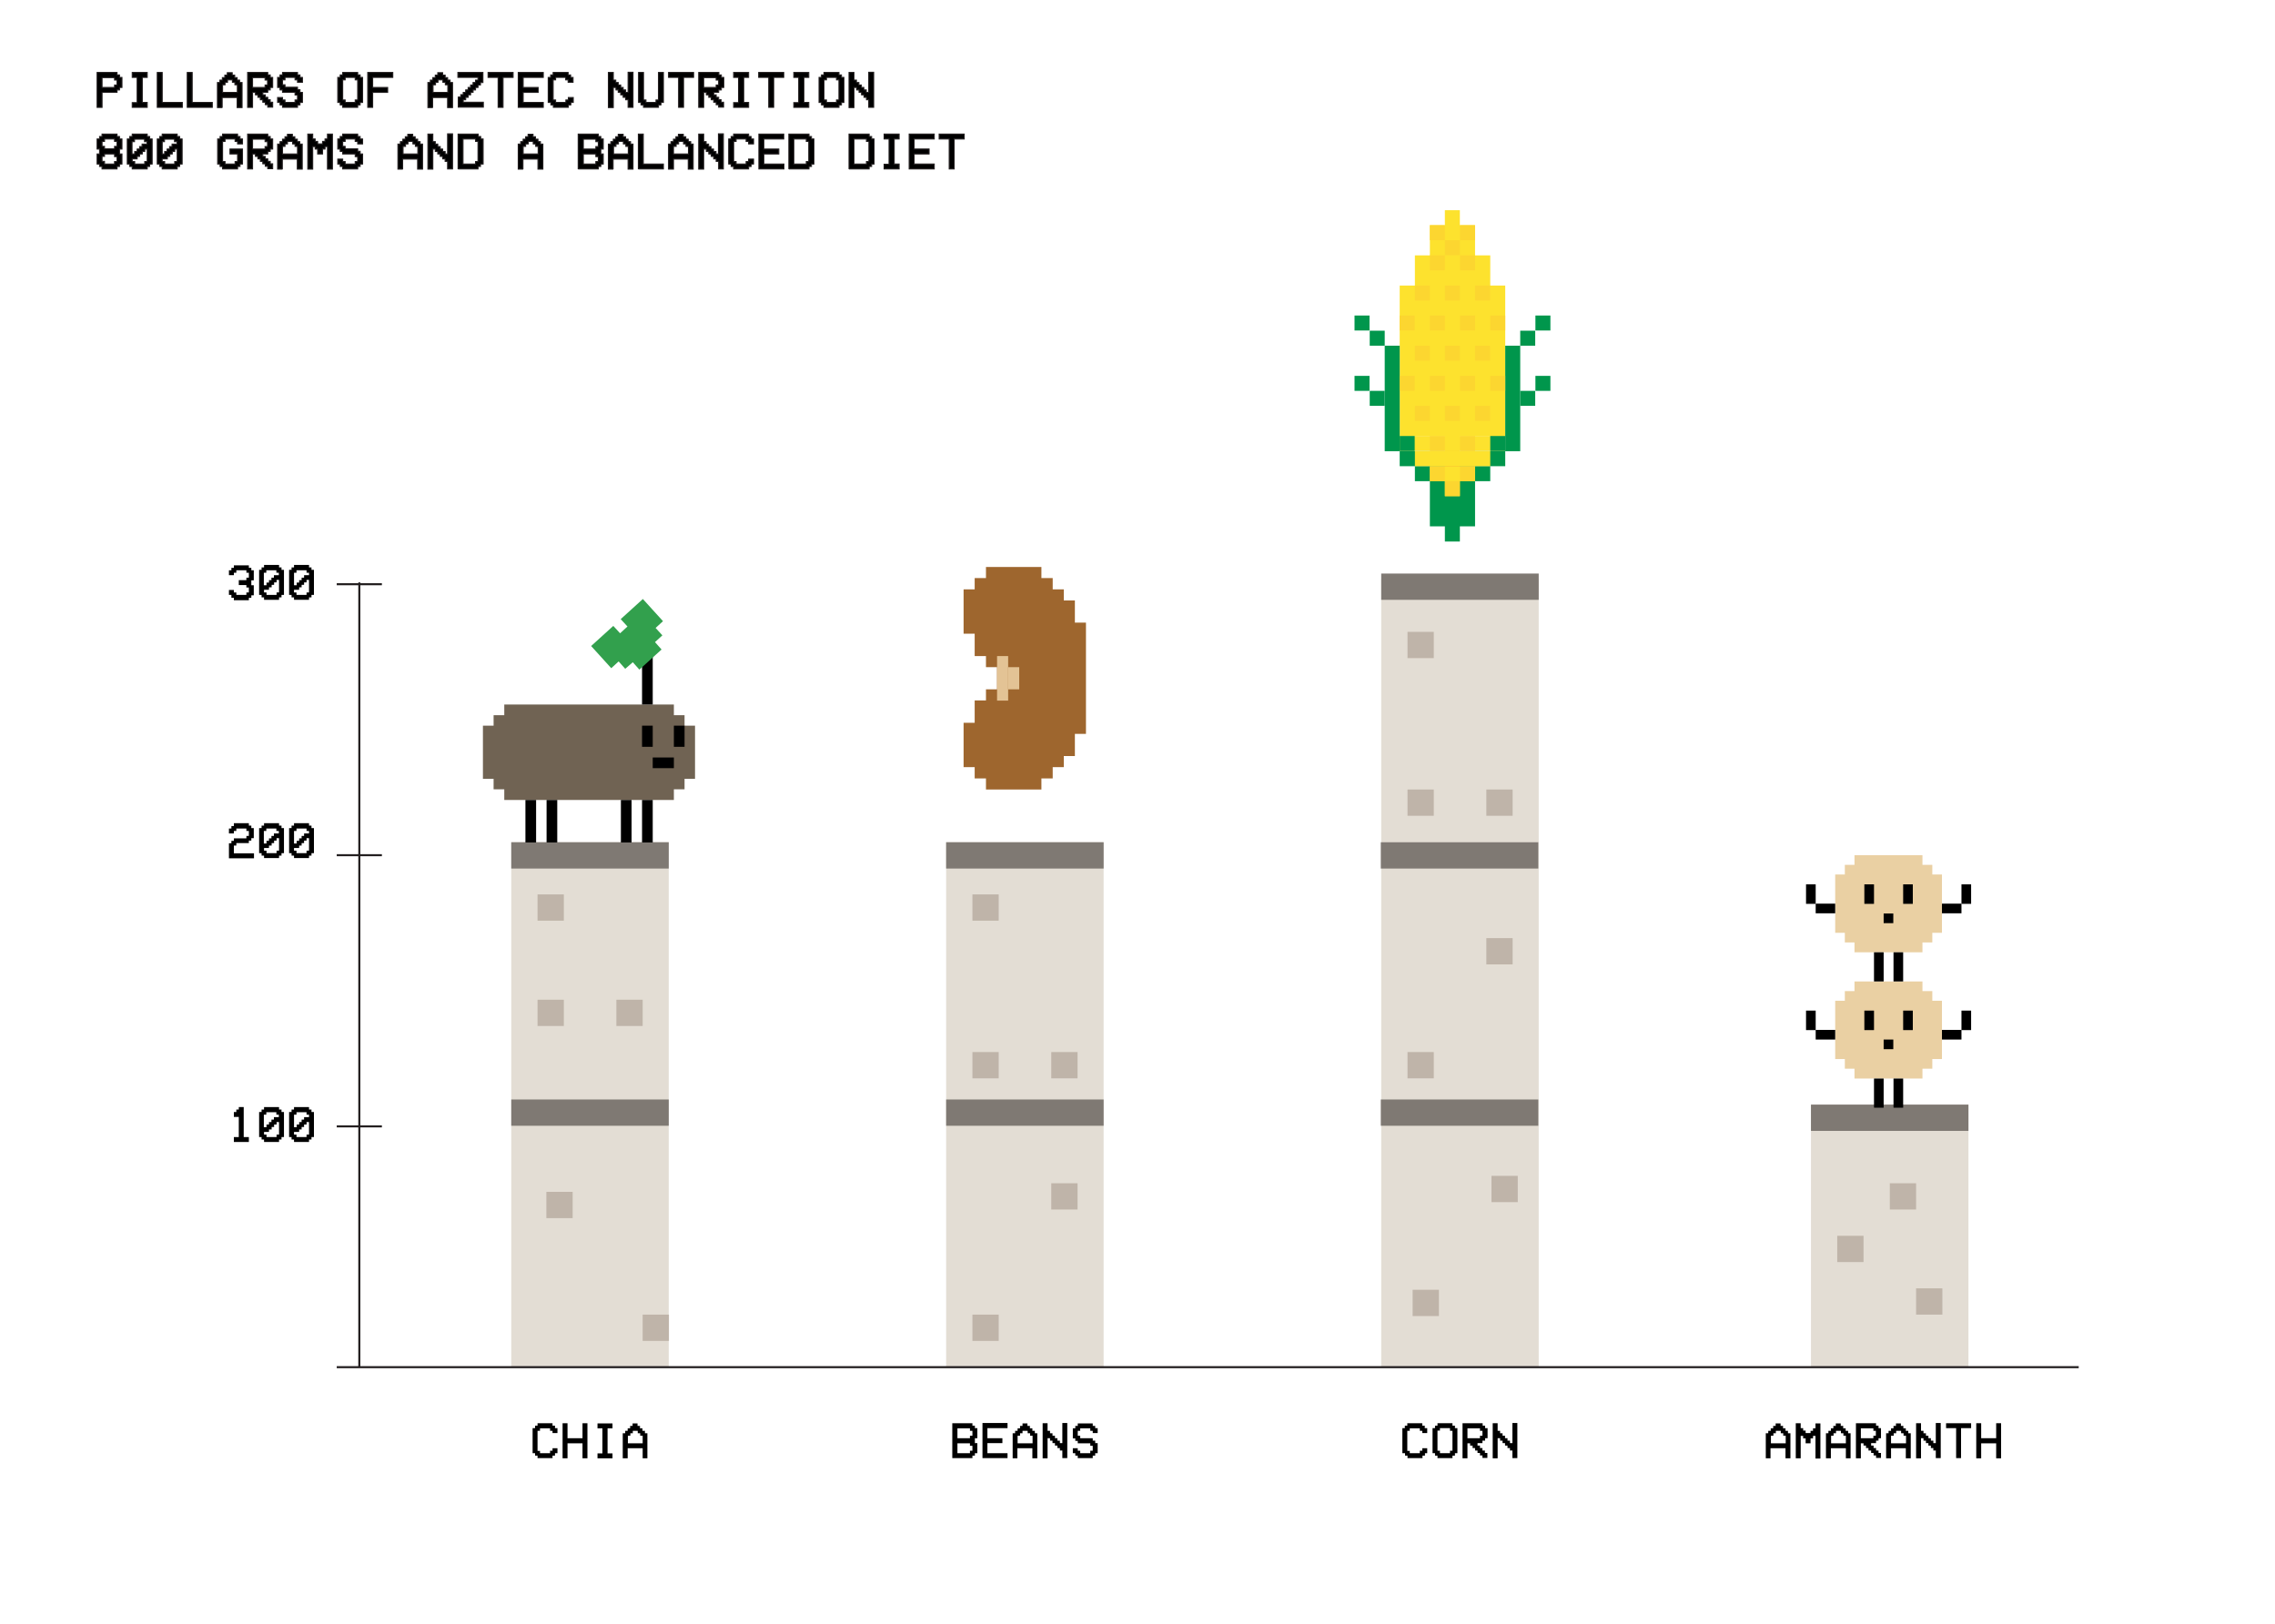 <?xml version="1.0" encoding="utf-8"?>
<!-- Generator: Adobe Illustrator 25.2.3, SVG Export Plug-In . SVG Version: 6.00 Build 0)  -->
<svg version="1.1" id="Layer_2" xmlns="http://www.w3.org/2000/svg" xmlns:xlink="http://www.w3.org/1999/xlink" x="0px" y="0px"
	 viewBox="0 0 1108 791" style="enable-background:new 0 0 1108 791;" xml:space="preserve">
<style type="text/css">
	.st0{stroke:#231F20;stroke-width:0.5;stroke-miterlimit:10;}
	.st1{fill:#FDE22E;}
	.st2{fill:#00964C;}
	.st3{fill:#F69B31;}
	.st4{fill:#FCD630;}
	.st5{fill:#9E662E;}
	.st6{fill:#E3C395;}
	.st7{fill:#E3DDD4;}
	.st8{fill:#7F7973;}
	.st9{fill:#BFB4A9;}
	.st10{fill:#706353;}
	.st11{fill:#32A04D;}
	.st12{fill:#EAD0A3;}
	.st13{fill:none;stroke:#231F20;stroke-miterlimit:10;}
</style>
<g>
	<path class="st0" d="M49.7,45v7.3h-2.4V35.3H57v1.2h1.2v1.2h1.2v4.9h-1.2v1.2H57V45H49.7z M49.7,37.7v4.9h6.1v-1.2H57v-2.4h-1.2
		v-1.2H49.7z"/>
	<path class="st0" d="M64.4,52.4v-2.4h2.4V37.7h-2.4v-2.4h7.3v2.4h-2.4v12.2h2.4v2.4H64.4z"/>
	<path class="st0" d="M76.6,52.4V35.3H79v14.6h9.8v2.4H76.6z"/>
	<path class="st0" d="M91.2,52.4V35.3h2.4v14.6h9.8v2.4H91.2z"/>
	<path class="st0" d="M108.3,52.4h-2.4V40.2h1.2v-1.2h1.2v-1.2h1.2v-1.2h1.2v-1.2h2.4v1.2h1.2v1.2h1.2v1.2h1.2v1.2h1.2v12.2h-2.4
		v-4.9h-7.3V52.4z M108.3,45h7.3v-3.7h-1.2v-1.2h-1.2v-1.2h-2.4v1.2h-1.2v1.2h-1.2V45z"/>
	<path class="st0" d="M124.2,45H123v7.3h-2.4V35.3h9.8v1.2h1.2v1.2h1.2v4.9h-1.2v1.2h-1.2V45h-2.4v1.2h1.2v1.2h1.2v1.2h1.2v1.2h1.2
		v2.4h-2.4v-1.2h-1.2v-1.2h-1.2v-1.2h-1.2v-1.2h-1.2v-1.2h-1.2V45z M123,37.7v4.9h6.1v-1.2h1.2v-2.4h-1.2v-1.2H123z"/>
	<path class="st0" d="M146.1,37.7h1.2v2.4h-2.4v-1.2h-1.2v-1.2h-4.9v1.2h-1.2v2.4h1.2v1.2h6.1v1.2h1.2V45h1.2v4.9h-1.2v1.2h-1.2v1.2
		h-7.3v-1.2h-1.2v-1.2h-1.2v-2.4h2.4v1.2h1.2v1.2h4.9v-1.2h1.2v-2.4h-1.2V45h-6.1v-1.2h-1.2v-1.2h-1.2v-4.9h1.2v-1.2h1.2v-1.2h7.3
		v1.2h1.2V37.7z"/>
	<path class="st0" d="M166.9,36.5v-1.2h7.3v1.2h1.2v1.2h1.2v12.2h-1.2v1.2h-1.2v1.2h-7.3v-1.2h-1.2v-1.2h-1.2V37.7h1.2v-1.2H166.9z
		 M173,37.7h-4.9v1.2h-1.2v9.8h1.2v1.2h4.9v-1.2h1.2v-9.8H173V37.7z"/>
	<path class="st0" d="M191.3,35.3v2.4h-9.8v4.9h7.3V45h-7.3v7.3h-2.4V35.3H191.3z"/>
	<path class="st0" d="M210.8,52.4h-2.4V40.2h1.2v-1.2h1.2v-1.2h1.2v-1.2h1.2v-1.2h2.4v1.2h1.2v1.2h1.2v1.2h1.2v1.2h1.2v12.2h-2.4
		v-4.9h-7.3V52.4z M210.8,45h7.3v-3.7h-1.2v-1.2h-1.2v-1.2h-2.4v1.2h-1.2v1.2h-1.2V45z"/>
	<path class="st0" d="M232.8,38.9v-1.2h-9.8v-2.4h12.2v4.9H234v1.2h-1.2v1.2h-1.2v1.2h-1.2V45h-1.2v1.2h-1.2v1.2h-1.2v1.2h-1.2v1.2
		h9.8v2.4h-12.2v-4.9h1.2v-1.2h1.2V45h1.2v-1.2h1.2v-1.2h1.2v-1.2h1.2v-1.2h1.2v-1.2H232.8z"/>
	<path class="st0" d="M242.6,37.7h-4.9v-2.4h12.2v2.4H245v14.6h-2.4V37.7z"/>
	<path class="st0" d="M264.6,35.3v2.4h-9.8v4.9h7.3V45h-7.3v4.9h9.8v2.4h-12.2V35.3H264.6z"/>
	<path class="st0" d="M270.7,49.9h4.9v-1.2h1.2v-1.2h2.4v2.4H278v1.2h-1.2v1.2h-7.3v-1.2h-1.2v-1.2H267V37.7h1.2v-1.2h1.2v-1.2h7.3
		v1.2h1.2v1.2h1.2v2.4h-2.4v-1.2h-1.2v-1.2h-4.9v1.2h-1.2v9.8h1.2V49.9z"/>
	<path class="st0" d="M298.7,42.6v9.8h-2.4V35.3h2.4v3.7h1.2v1.2h1.2v1.2h1.2v1.2h1.2v1.2h1.2V45h1.2v-9.8h2.4v17.1h-2.4v-3.7h-1.2
		v-1.2h-1.2v-1.2h-1.2V45h-1.2v-1.2H300v-1.2H298.7z"/>
	<path class="st0" d="M312.2,49.9h-1.2V35.3h2.4v13.4h1.2v1.2h4.9v-1.2h1.2V35.3h2.4v14.6h-1.2v1.2h-1.2v1.2h-7.3v-1.2h-1.2V49.9z"
		/>
	<path class="st0" d="M330.5,37.7h-4.9v-2.4h12.2v2.4h-4.9v14.6h-2.4V37.7z"/>
	<path class="st0" d="M343.9,45h-1.2v7.3h-2.4V35.3h9.8v1.2h1.2v1.2h1.2v4.9h-1.2v1.2H350V45h-2.4v1.2h1.2v1.2h1.2v1.2h1.2v1.2h1.2
		v2.4H350v-1.2h-1.2v-1.2h-1.2v-1.2h-1.2v-1.2h-1.2v-1.2h-1.2V45z M342.7,37.7v4.9h6.1v-1.2h1.2v-2.4h-1.2v-1.2H342.7z"/>
	<path class="st0" d="M357.3,52.4v-2.4h2.4V37.7h-2.4v-2.4h7.3v2.4h-2.4v12.2h2.4v2.4H357.3z"/>
	<path class="st0" d="M374.4,37.7h-4.9v-2.4h12.2v2.4h-4.9v14.6h-2.4V37.7z"/>
	<path class="st0" d="M386.6,52.4v-2.4h2.4V37.7h-2.4v-2.4h7.3v2.4h-2.4v12.2h2.4v2.4H386.6z"/>
	<path class="st0" d="M401.3,36.5v-1.2h7.3v1.2h1.2v1.2h1.2v12.2h-1.2v1.2h-1.2v1.2h-7.3v-1.2h-1.2v-1.2h-1.2V37.7h1.2v-1.2H401.3z
		 M407.4,37.7h-4.9v1.2h-1.2v9.8h1.2v1.2h4.9v-1.2h1.2v-9.8h-1.2V37.7z"/>
	<path class="st0" d="M415.9,42.6v9.8h-2.4V35.3h2.4v3.7h1.2v1.2h1.2v1.2h1.2v1.2h1.2v1.2h1.2V45h1.2v-9.8h2.4v17.1h-2.4v-3.7H422
		v-1.2h-1.2v-1.2h-1.2V45h-1.2v-1.2h-1.2v-1.2H415.9z"/>
	<path class="st0" d="M57,81.1v1.2h-7.3v-1.2h-1.2v-1.2h-1.2V75h1.2v-2.4h-1.2v-4.9h1.2v-1.2h1.2v-1.2H57v1.2h1.2v1.2h1.2v4.9h-1.2
		V75h1.2v4.9h-1.2v1.2H57z M55.8,67.7h-4.9v1.2h-1.2v2.4h1.2v1.2h4.9v-1.2H57v-2.4h-1.2V67.7z M50.9,79.9h4.9v-1.2H57v-2.4h-1.2V75
		h-4.9v1.2h-1.2v2.4h1.2V79.9z"/>
	<path class="st0" d="M64.4,66.5v-1.2h7.3v1.2h1.2v1.2h1.2v12.2h-1.2v1.2h-1.2v1.2h-7.3v-1.2h-1.2v-1.2h-1.2V67.7h1.2v-1.2H64.4z
		 M65.6,75v-1.2h1.2v-1.2H68v-1.2h1.2v-1.2h2.4v-1.2h-1.2v-1.2h-4.9v1.2h-1.2V75H65.6z M64.4,77.5v1.2h1.2v1.2h4.9v-1.2h1.2v-6.1
		h-1.2v1.2h-1.2V75H68v1.2h-1.2v1.2H64.4z"/>
	<path class="st0" d="M79,66.5v-1.2h7.3v1.2h1.2v1.2h1.2v12.2h-1.2v1.2h-1.2v1.2H79v-1.2h-1.2v-1.2h-1.2V67.7h1.2v-1.2H79z M80.2,75
		v-1.2h1.2v-1.2h1.2v-1.2h1.2v-1.2h2.4v-1.2h-1.2v-1.2h-4.9v1.2H79V75H80.2z M79,77.5v1.2h1.2v1.2h4.9v-1.2h1.2v-6.1h-1.2v1.2h-1.2
		V75h-1.2v1.2h-1.2v1.2H79z"/>
	<path class="st0" d="M116.9,67.7h1.2v2.4h-2.4v-1.2h-1.2v-1.2h-4.9v1.2h-1.2v9.8h1.2v1.2h4.9v-1.2h1.2V75H112v-2.4h6.1v7.3h-1.2
		v1.2h-1.2v1.2h-7.3v-1.2h-1.2v-1.2h-1.2V67.7h1.2v-1.2h1.2v-1.2h7.3v1.2h1.2V67.7z"/>
	<path class="st0" d="M124.2,75H123v7.3h-2.4V65.3h9.8v1.2h1.2v1.2h1.2v4.9h-1.2v1.2h-1.2V75h-2.4v1.2h1.2v1.2h1.2v1.2h1.2v1.2h1.2
		v2.4h-2.4v-1.2h-1.2v-1.2h-1.2v-1.2h-1.2v-1.2h-1.2v-1.2h-1.2V75z M123,67.7v4.9h6.1v-1.2h1.2v-2.4h-1.2v-1.2H123z"/>
	<path class="st0" d="M137.6,82.4h-2.4V70.2h1.2v-1.2h1.2v-1.2h1.2v-1.2h1.2v-1.2h2.4v1.2h1.2v1.2h1.2v1.2h1.2v1.2h1.2v12.2h-2.4
		v-4.9h-7.3V82.4z M137.6,75h7.3v-3.7h-1.2v-1.2h-1.2v-1.2H140v1.2h-1.2v1.2h-1.2V75z"/>
	<path class="st0" d="M152.3,82.4h-2.4V65.3h2.4v2.4h1.2v1.2h1.2v1.2h2.4v-1.2h1.2v-1.2h1.2v-2.4h2.4v17.1h-2.4v-11h-1.2v1.2h-1.2
		V75h-2.4v-2.4h-1.2v-1.2h-1.2V82.4z"/>
	<path class="st0" d="M175.4,67.7h1.2v2.4h-2.4v-1.2H173v-1.2h-4.9v1.2h-1.2v2.4h1.2v1.2h6.1v1.2h1.2V75h1.2v4.9h-1.2v1.2h-1.2v1.2
		h-7.3v-1.2h-1.2v-1.2h-1.2v-2.4h2.4v1.2h1.2v1.2h4.9v-1.2h1.2v-2.4H173V75h-6.1v-1.2h-1.2v-1.2h-1.2v-4.9h1.2v-1.2h1.2v-1.2h7.3
		v1.2h1.2V67.7z"/>
	<path class="st0" d="M196.2,82.4h-2.4V70.2h1.2v-1.2h1.2v-1.2h1.2v-1.2h1.2v-1.2h2.4v1.2h1.2v1.2h1.2v1.2h1.2v1.2h1.2v12.2h-2.4
		v-4.9h-7.3V82.4z M196.2,75h7.3v-3.7h-1.2v-1.2h-1.2v-1.2h-2.4v1.2h-1.2v1.2h-1.2V75z"/>
	<path class="st0" d="M210.8,72.6v9.8h-2.4V65.3h2.4v3.7h1.2v1.2h1.2v1.2h1.2v1.2h1.2v1.2h1.2V75h1.2v-9.8h2.4v17.1h-2.4v-3.7h-1.2
		v-1.2h-1.2v-1.2h-1.2V75h-1.2v-1.2h-1.2v-1.2H210.8z"/>
	<path class="st0" d="M223.1,82.4V65.3h9.8v1.2h1.2v1.2h1.2v12.2H234v1.2h-1.2v1.2H223.1z M225.5,67.7v12.2h6.1v-1.2h1.2v-9.8h-1.2
		v-1.2H225.5z"/>
	<path class="st0" d="M254.8,82.4h-2.4V70.2h1.2v-1.2h1.2v-1.2h1.2v-1.2h1.2v-1.2h2.4v1.2h1.2v1.2h1.2v1.2h1.2v1.2h1.2v12.2h-2.4
		v-4.9h-7.3V82.4z M254.8,75h7.3v-3.7h-1.2v-1.2h-1.2v-1.2h-2.4v1.2H256v1.2h-1.2V75z"/>
	<path class="st0" d="M281.6,82.4V65.3h9.8v1.2h1.2v1.2h1.2v4.9h-1.2V75h1.2v4.9h-1.2v1.2h-1.2v1.2H281.6z M284.1,72.6h6.1v-1.2h1.2
		v-2.4h-1.2v-1.2h-6.1V72.6z M284.1,79.9h6.1v-1.2h1.2v-2.4h-1.2V75h-6.1V79.9z"/>
	<path class="st0" d="M298.7,82.4h-2.4V70.2h1.2v-1.2h1.2v-1.2h1.2v-1.2h1.2v-1.2h2.4v1.2h1.2v1.2h1.2v1.2h1.2v1.2h1.2v12.2h-2.4
		v-4.9h-7.3V82.4z M298.7,75h7.3v-3.7h-1.2v-1.2h-1.2v-1.2h-2.4v1.2H300v1.2h-1.2V75z"/>
	<path class="st0" d="M310.9,82.4V65.3h2.4v14.6h9.8v2.4H310.9z"/>
	<path class="st0" d="M328,82.4h-2.4V70.2h1.2v-1.2h1.2v-1.2h1.2v-1.2h1.2v-1.2h2.4v1.2h1.2v1.2h1.2v1.2h1.2v1.2h1.2v12.2h-2.4v-4.9
		H328V82.4z M328,75h7.3v-3.7h-1.2v-1.2h-1.2v-1.2h-2.4v1.2h-1.2v1.2H328V75z"/>
	<path class="st0" d="M342.7,72.6v9.8h-2.4V65.3h2.4v3.7h1.2v1.2h1.2v1.2h1.2v1.2h1.2v1.2h1.2V75h1.2v-9.8h2.4v17.1H350v-3.7h-1.2
		v-1.2h-1.2v-1.2h-1.2V75h-1.2v-1.2h-1.2v-1.2H342.7z"/>
	<path class="st0" d="M358.5,79.9h4.9v-1.2h1.2v-1.2h2.4v2.4h-1.2v1.2h-1.2v1.2h-7.3v-1.2h-1.2v-1.2h-1.2V67.7h1.2v-1.2h1.2v-1.2
		h7.3v1.2h1.2v1.2h1.2v2.4h-2.4v-1.2h-1.2v-1.2h-4.9v1.2h-1.2v9.8h1.2V79.9z"/>
	<path class="st0" d="M381.7,65.3v2.4H372v4.9h7.3V75H372v4.9h9.8v2.4h-12.2V65.3H381.7z"/>
	<path class="st0" d="M384.2,82.4V65.3h9.8v1.2h1.2v1.2h1.2v12.2h-1.2v1.2h-1.2v1.2H384.2z M386.6,67.7v12.2h6.1v-1.2h1.2v-9.8h-1.2
		v-1.2H386.6z"/>
	<path class="st0" d="M413.5,82.4V65.3h9.8v1.2h1.2v1.2h1.2v12.2h-1.2v1.2h-1.2v1.2H413.5z M415.9,67.7v12.2h6.1v-1.2h1.2v-9.8H422
		v-1.2H415.9z"/>
	<path class="st0" d="M430.6,82.4v-2.4h2.4V67.7h-2.4v-2.4h7.3v2.4h-2.4v12.2h2.4v2.4H430.6z"/>
	<path class="st0" d="M455,65.3v2.4h-9.8v4.9h7.3V75h-7.3v4.9h9.8v2.4h-12.2V65.3H455z"/>
	<path class="st0" d="M462.3,67.7h-4.9v-2.4h12.2v2.4h-4.9v14.6h-2.4V67.7z"/>
</g>
<g>
	<rect x="681.7" y="212.4" class="st1" width="51.4" height="7.3"/>
	<rect x="681.7" y="219.8" class="st2" width="51.4" height="7.3"/>
	<rect x="689.1" y="227.1" class="st2" width="36.7" height="7.3"/>
	<rect x="696.4" y="234.4" class="st2" width="22" height="22"/>
	<rect x="703.7" y="227.1" class="st2" width="7.3" height="36.7"/>
	<rect x="703.7" y="117" class="st1" width="7.3" height="124.7"/>
	<rect x="696.4" y="227.1" class="st1" width="22" height="7.3"/>
	<rect x="681.7" y="139.1" class="st1" width="51.4" height="73.4"/>
	<rect x="703.7" y="102.4" class="st1" width="7.3" height="14.7"/>
	<rect x="689.1" y="124.4" class="st1" width="36.7" height="22"/>
	<rect x="696.4" y="109.7" class="st1" width="22" height="22"/>
	<rect x="674.4" y="168.4" class="st2" width="7.3" height="51.4"/>
	<rect x="733.1" y="168.4" class="st2" width="7.3" height="51.4"/>
	<rect x="659.7" y="153.7" class="st2" width="7.3" height="7.3"/>
	<rect x="667.1" y="161.1" class="st2" width="7.3" height="7.3"/>
	<rect x="740.4" y="161.1" class="st2" width="7.3" height="7.3"/>
	<rect x="747.8" y="153.7" class="st2" width="7.3" height="7.3"/>
	<rect x="703.7" y="219.8" class="st3" width="7.3" height="7.3"/>
	<rect x="659.7" y="183.1" class="st2" width="7.3" height="7.3"/>
	<rect x="667.1" y="190.4" class="st2" width="7.3" height="7.3"/>
	<rect x="681.7" y="212.4" class="st2" width="7.3" height="7.3"/>
	<rect x="725.8" y="212.4" class="st2" width="7.3" height="7.3"/>
	<rect x="740.4" y="190.4" class="st2" width="7.3" height="7.3"/>
	<rect x="747.8" y="183.1" class="st2" width="7.3" height="7.3"/>
	<rect x="696.4" y="212.4" class="st4" width="7.3" height="7.3"/>
	<rect x="711.1" y="212.4" class="st4" width="7.3" height="7.3"/>
	<rect x="689.1" y="197.7" class="st4" width="7.3" height="7.3"/>
	<rect x="703.7" y="197.7" class="st4" width="7.3" height="7.3"/>
	<rect x="718.4" y="197.7" class="st4" width="7.3" height="7.3"/>
	<rect x="681.7" y="183.1" class="st4" width="7.3" height="7.3"/>
	<rect x="696.4" y="183.1" class="st4" width="7.3" height="7.3"/>
	<rect x="711.1" y="183.1" class="st4" width="7.3" height="7.3"/>
	<rect x="725.8" y="183.1" class="st4" width="7.3" height="7.3"/>
	<rect x="689.1" y="168.4" class="st4" width="7.3" height="7.3"/>
	<rect x="703.7" y="168.4" class="st4" width="7.3" height="7.3"/>
	<rect x="718.4" y="168.4" class="st4" width="7.3" height="7.3"/>
	<rect x="711.1" y="153.7" class="st4" width="7.3" height="7.3"/>
	<rect x="696.4" y="153.7" class="st4" width="7.3" height="7.3"/>
	<rect x="689.1" y="219.8" class="st1" width="36.7" height="7.3"/>
	<rect x="681.7" y="153.7" class="st4" width="7.3" height="7.3"/>
	<rect x="725.8" y="153.7" class="st4" width="7.3" height="7.3"/>
	<rect x="689.1" y="139.1" class="st4" width="7.3" height="7.3"/>
	<rect x="703.7" y="139.1" class="st4" width="7.3" height="7.3"/>
	<rect x="718.4" y="139.1" class="st4" width="7.3" height="7.3"/>
	<rect x="696.4" y="124.4" class="st4" width="7.3" height="7.3"/>
	<rect x="711.1" y="124.4" class="st4" width="7.3" height="7.3"/>
	<rect x="703.7" y="117" class="st4" width="7.3" height="7.3"/>
	<rect x="696.4" y="109.7" class="st4" width="7.3" height="7.3"/>
	<rect x="711.1" y="109.7" class="st4" width="7.3" height="7.3"/>
	<rect x="696.4" y="227.1" class="st4" width="7.3" height="7.3"/>
	<rect x="703.7" y="234.4" class="st4" width="7.3" height="7.3"/>
	<rect x="711.1" y="227.1" class="st4" width="7.3" height="7.3"/>
</g>
<g>
	<polygon class="st5" points="528.9,303.3 523.5,303.3 523.5,292.5 518.1,292.5 518.1,287.1 512.7,287.1 512.7,281.6 507.2,281.6 
		507.2,276.2 480.2,276.2 480.2,281.6 474.7,281.6 474.7,287.1 469.3,287.1 469.3,308.7 474.7,308.7 474.7,319.6 480.2,319.6 
		480.2,325 485.6,325 485.6,335.8 480.2,335.8 480.2,341.2 474.7,341.2 474.7,352.1 469.3,352.1 469.3,373.7 474.7,373.7 
		474.7,379.2 480.2,379.2 480.2,384.6 507.2,384.6 507.2,379.2 512.7,379.2 512.7,373.7 518.1,373.7 518.1,368.3 523.5,368.3 
		523.5,357.5 528.9,357.5 	"/>
	<rect x="485.6" y="319.6" class="st6" width="5.4" height="21.7"/>
	<rect x="491" y="325" class="st6" width="5.4" height="10.8"/>
</g>
<rect x="460.8" y="410.2" class="st7" width="76.7" height="255.8"/>
<rect x="460.8" y="410.3" class="st8" width="76.7" height="12.8"/>
<rect x="460.8" y="535.6" class="st8" width="76.7" height="12.8"/>
<rect x="512" y="512.5" class="st9" width="12.8" height="12.8"/>
<rect x="473.6" y="435.7" class="st9" width="12.8" height="12.8"/>
<rect x="473.6" y="512.5" class="st9" width="12.8" height="12.8"/>
<rect x="512" y="576.4" class="st9" width="12.8" height="12.8"/>
<rect x="473.6" y="640.4" class="st9" width="12.8" height="12.8"/>
<rect x="672.7" y="282.2" class="st7" width="76.7" height="383.7"/>
<rect x="723.9" y="384.6" class="st9" width="12.8" height="12.8"/>
<rect x="685.5" y="307.8" class="st9" width="12.8" height="12.8"/>
<rect x="685.5" y="384.6" class="st9" width="12.8" height="12.8"/>
<rect x="723.9" y="457" class="st9" width="12.8" height="12.8"/>
<rect x="685.5" y="512.5" class="st9" width="12.8" height="12.8"/>
<rect x="882" y="538.1" class="st7" width="76.7" height="127.9"/>
<rect x="249" y="410.2" class="st7" width="76.7" height="255.8"/>
<rect x="249" y="410.3" class="st8" width="76.7" height="12.8"/>
<rect x="249" y="535.6" class="st8" width="76.7" height="12.8"/>
<rect x="300.2" y="487" class="st9" width="12.8" height="12.8"/>
<rect x="261.8" y="435.7" class="st9" width="12.8" height="12.8"/>
<rect x="261.8" y="487" class="st9" width="12.8" height="12.8"/>
<rect x="266.1" y="580.6" class="st9" width="12.8" height="12.8"/>
<rect x="313" y="640.4" class="st9" width="12.8" height="12.8"/>
<g>
	<polygon class="st10" points="338.5,353.5 333.4,353.5 333.4,348.4 328.2,348.4 328.2,343.2 245.6,343.2 245.6,348.4 240.4,348.4 
		240.4,353.5 235.2,353.5 235.2,379.4 240.4,379.4 240.4,384.5 245.6,384.5 245.6,389.7 328.2,389.7 328.2,384.5 333.4,384.5 
		333.4,379.4 338.5,379.4 	"/>
	<rect x="312.7" y="353.5" width="5.2" height="10.3"/>
	<rect x="328.2" y="353.5" width="5.2" height="10.3"/>
	<rect x="317.9" y="369" width="10.3" height="5.2"/>
	<rect x="255.9" y="389.7" width="5.2" height="20.7"/>
	<rect x="312.7" y="389.7" width="5.2" height="20.7"/>
	<rect x="302.4" y="389.7" width="5.2" height="20.7"/>
	<rect x="266.2" y="389.7" width="5.2" height="20.7"/>
	<rect x="312.7" y="317.4" width="5.2" height="25.8"/>
	<polygon class="st11" points="302.3,301.6 305.6,305.2 302,308.5 298.7,304.9 287.9,314.7 297.7,325.5 301.3,322.2 304.5,325.8 
		308.2,322.6 311.4,326.2 322.2,316.4 319,312.8 322.6,309.5 319.3,305.9 322.9,302.6 313.1,291.8 	"/>
</g>
<rect x="894.8" y="602" class="st9" width="12.8" height="12.8"/>
<rect x="920.4" y="576.4" class="st9" width="12.8" height="12.8"/>
<rect x="882" y="538.1" class="st8" width="76.7" height="12.8"/>
<rect x="933.2" y="627.6" class="st9" width="12.8" height="12.8"/>
<polygon class="st12" points="945.8,487.5 941.1,487.5 941.1,482.8 936.3,482.8 936.3,478.1 903.2,478.1 903.2,482.8 898.5,482.8 
	898.5,487.5 893.8,487.5 893.8,515.9 898.5,515.9 898.5,520.6 903.2,520.6 903.2,525.4 936.3,525.4 936.3,520.6 941.1,520.6 
	941.1,515.9 945.8,515.9 "/>
<rect x="908" y="492.3" width="4.7" height="9.5"/>
<rect x="926.9" y="492.3" width="4.7" height="9.5"/>
<rect x="917.4" y="506.4" width="4.7" height="4.7"/>
<rect x="912.7" y="525.4" width="4.7" height="14.2"/>
<rect x="922.2" y="525.4" width="4.7" height="14.2"/>
<rect x="884.3" y="501.7" width="9.5" height="4.7"/>
<rect x="945.8" y="501.7" width="9.5" height="4.7"/>
<rect x="955.3" y="492.3" width="4.7" height="9.5"/>
<rect x="879.6" y="492.3" width="4.7" height="9.5"/>
<polygon class="st12" points="945.8,426 941.1,426 941.1,421.3 936.3,421.3 936.3,416.6 903.2,416.6 903.2,421.3 898.5,421.3 
	898.5,426 893.8,426 893.8,454.4 898.5,454.4 898.5,459.1 903.2,459.1 903.2,463.9 936.3,463.9 936.3,459.1 941.1,459.1 
	941.1,454.4 945.8,454.4 "/>
<rect x="908" y="430.8" width="4.7" height="9.5"/>
<rect x="926.9" y="430.8" width="4.7" height="9.5"/>
<rect x="917.4" y="445" width="4.7" height="4.7"/>
<rect x="912.7" y="463.9" width="4.7" height="14.2"/>
<rect x="922.2" y="463.9" width="4.7" height="14.2"/>
<rect x="884.3" y="440.2" width="9.5" height="4.7"/>
<rect x="945.8" y="440.2" width="9.5" height="4.7"/>
<rect x="955.3" y="430.8" width="4.7" height="9.5"/>
<rect x="879.6" y="430.8" width="4.7" height="9.5"/>
<rect x="672.5" y="410.3" class="st8" width="76.7" height="12.8"/>
<rect x="672.5" y="535.6" class="st8" width="76.7" height="12.8"/>
<rect x="672.7" y="279.4" class="st8" width="76.7" height="12.8"/>
<rect x="726.4" y="572.8" class="st9" width="12.8" height="12.8"/>
<rect x="688" y="628.3" class="st9" width="12.8" height="12.8"/>
<line class="st13" x1="175" y1="666" x2="175" y2="283.7"/>
<line class="st13" x1="186" y1="284.6" x2="164" y2="284.6"/>
<line class="st13" x1="186" y1="416.6" x2="164" y2="416.6"/>
<line class="st13" x1="186" y1="548.7" x2="164" y2="548.7"/>
<line class="st13" x1="1012.4" y1="666" x2="164" y2="666"/>
<g>
	<path d="M112.7,289.8h-1.2v-2.4h2.4v1.2h1.2v1.2h4.9v-1.2h1.2v-2.4h-1.2V285h-3.7v-2.4h3.7v-1.2h1.2v-2.4h-1.2v-1.2h-4.9v1.2h-1.2
		v1.2h-2.4v-2.4h1.2v-1.2h1.2v-1.2h7.3v1.2h1.2v1.2h1.2v4.9h-1.2v2.4h1.2v4.9h-1.2v1.2h-1.2v1.2h-7.3v-1.2h-1.2V289.8z"/>
	<path d="M128.6,276.4v-1.2h7.3v1.2h1.2v1.2h1.2v12.2h-1.2v1.2h-1.2v1.2h-7.3v-1.2h-1.2v-1.2h-1.2v-12.2h1.2v-1.2H128.6z M129.8,285
		v-1.2h1.2v-1.2h1.2v-1.2h1.2v-1.2h2.4v-1.2h-1.2v-1.2h-4.9v1.2h-1.2v6.1H129.8z M128.6,287.4v1.2h1.2v1.2h4.9v-1.2h1.2v-6.1h-1.2
		v1.2h-1.2v1.2h-1.2v1.2H131v1.2H128.6z"/>
	<path d="M143.2,276.4v-1.2h7.3v1.2h1.2v1.2h1.2v12.2h-1.2v1.2h-1.2v1.2h-7.3v-1.2H142v-1.2h-1.2v-12.2h1.2v-1.2H143.2z M144.5,285
		v-1.2h1.2v-1.2h1.2v-1.2h1.2v-1.2h2.4v-1.2h-1.2v-1.2h-4.9v1.2h-1.2v6.1H144.5z M143.2,287.4v1.2h1.2v1.2h4.9v-1.2h1.2v-6.1h-1.2
		v1.2h-1.2v1.2h-1.2v1.2h-1.2v1.2H143.2z"/>
</g>
<g>
	<path d="M113.9,415.7h9.8v2.4h-12.2v-7.3h1.2v-1.2h1.2v-1.2h6.1v-1.2h1.2v-2.4h-1.2v-1.2h-4.9v1.2h-1.2v1.2h-2.4v-2.4h1.2v-1.2h1.2
		V401h7.3v1.2h1.2v1.2h1.2v4.9h-1.2v1.2h-1.2v1.2h-6.1v1.2h-1.2V415.7z"/>
	<path d="M128.6,402.2V401h7.3v1.2h1.2v1.2h1.2v12.2h-1.2v1.2h-1.2v1.2h-7.3v-1.2h-1.2v-1.2h-1.2v-12.2h1.2v-1.2H128.6z
		 M129.8,410.8v-1.2h1.2v-1.2h1.2v-1.2h1.2v-1.2h2.4v-1.2h-1.2v-1.2h-4.9v1.2h-1.2v6.1H129.8z M128.6,413.2v1.2h1.2v1.2h4.9v-1.2
		h1.2v-6.1h-1.2v1.2h-1.2v1.2h-1.2v1.2H131v1.2H128.6z"/>
	<path d="M143.2,402.2V401h7.3v1.2h1.2v1.2h1.2v12.2h-1.2v1.2h-1.2v1.2h-7.3v-1.2H142v-1.2h-1.2v-12.2h1.2v-1.2H143.2z M144.5,410.8
		v-1.2h1.2v-1.2h1.2v-1.2h1.2v-1.2h2.4v-1.2h-1.2v-1.2h-4.9v1.2h-1.2v6.1H144.5z M143.2,413.2v1.2h1.2v1.2h4.9v-1.2h1.2v-6.1h-1.2
		v1.2h-1.2v1.2h-1.2v1.2h-1.2v1.2H143.2z"/>
</g>
<g>
	<path d="M118.8,553.9h2.4v2.4h-7.3v-2.4h2.4v-9.8h-2.4v-2.4h1.2v-1.2h1.2v-1.2h2.4V553.9z"/>
	<path d="M128.6,540.5v-1.2h7.3v1.2h1.2v1.2h1.2v12.2h-1.2v1.2h-1.2v1.2h-7.3v-1.2h-1.2v-1.2h-1.2v-12.2h1.2v-1.2H128.6z M129.8,549
		v-1.2h1.2v-1.2h1.2v-1.2h1.2v-1.2h2.4v-1.2h-1.2v-1.2h-4.9v1.2h-1.2v6.1H129.8z M128.6,551.5v1.2h1.2v1.2h4.9v-1.2h1.2v-6.1h-1.2
		v1.2h-1.2v1.2h-1.2v1.2H131v1.2H128.6z"/>
	<path d="M143.2,540.5v-1.2h7.3v1.2h1.2v1.2h1.2v12.2h-1.2v1.2h-1.2v1.2h-7.3v-1.2H142v-1.2h-1.2v-12.2h1.2v-1.2H143.2z M144.5,549
		v-1.2h1.2v-1.2h1.2v-1.2h1.2v-1.2h2.4v-1.2h-1.2v-1.2h-4.9v1.2h-1.2v6.1H144.5z M143.2,551.5v1.2h1.2v1.2h4.9v-1.2h1.2v-6.1h-1.2
		v1.2h-1.2v1.2h-1.2v1.2h-1.2v1.2H143.2z"/>
</g>
<g>
	<path d="M263,707.9h4.9v-1.2h1.2v-1.2h2.4v2.4h-1.2v1.2h-1.2v1.2h-7.3v-1.2h-1.2v-1.2h-1.2v-12.2h1.2v-1.2h1.2v-1.2h7.3v1.2h1.2
		v1.2h1.2v2.4h-2.4V697h-1.2v-1.2H263v1.2h-1.2v9.8h1.2V707.9z"/>
	<path d="M276.4,703.1v7.3H274v-17.1h2.4v7.3h7.3v-7.3h2.4v17.1h-2.4v-7.3H276.4z"/>
	<path d="M291,710.4v-2.4h2.4v-12.2H291v-2.4h7.3v2.4h-2.4v12.2h2.4v2.4H291z"/>
	<path d="M305.7,710.4h-2.4v-12.2h1.2V697h1.2v-1.2h1.2v-1.2h1.2v-1.2h2.4v1.2h1.2v1.2h1.2v1.2h1.2v1.2h1.2v12.2H313v-4.9h-7.3
		V710.4z M305.7,703.1h7.3v-3.7h-1.2v-1.2h-1.2V697h-2.4v1.2h-1.2v1.2h-1.2V703.1z"/>
</g>
<g>
	<path d="M463.8,710.4v-17.1h9.8v1.2h1.2v1.2h1.2v4.9h-1.2v2.4h1.2v4.9h-1.2v1.2h-1.2v1.2H463.8z M466.3,700.6h6.1v-1.2h1.2V697
		h-1.2v-1.2h-6.1V700.6z M466.3,707.9h6.1v-1.2h1.2v-2.4h-1.2v-1.2h-6.1V707.9z"/>
	<path d="M490.7,693.3v2.4h-9.8v4.9h7.3v2.4h-7.3v4.9h9.8v2.4h-12.2v-17.1H490.7z"/>
	<path d="M495.6,710.4h-2.4v-12.2h1.2V697h1.2v-1.2h1.2v-1.2h1.2v-1.2h2.4v1.2h1.2v1.2h1.2v1.2h1.2v1.2h1.2v12.2h-2.4v-4.9h-7.3
		V710.4z M495.6,703.1h7.3v-3.7h-1.2v-1.2h-1.2V697H498v1.2h-1.2v1.2h-1.2V703.1z"/>
	<path d="M510.2,700.6v9.8h-2.4v-17.1h2.4v3.7h1.2v1.2h1.2v1.2h1.2v1.2h1.2v1.2h1.2v1.2h1.2v-9.8h2.4v17.1h-2.4v-3.7h-1.2v-1.2h-1.2
		v-1.2h-1.2v-1.2h-1.2v-1.2h-1.2v-1.2H510.2z"/>
	<path d="M533.4,695.7h1.2v2.4h-2.4V697H531v-1.2h-4.9v1.2h-1.2v2.4h1.2v1.2h6.1v1.2h1.2v1.2h1.2v4.9h-1.2v1.2h-1.2v1.2h-7.3v-1.2
		h-1.2v-1.2h-1.2v-2.4h2.4v1.2h1.2v1.2h4.9v-1.2h1.2v-2.4H531v-1.2h-6.1v-1.2h-1.2v-1.2h-1.2v-4.9h1.2v-1.2h1.2v-1.2h7.3v1.2h1.2
		V695.7z"/>
</g>
<g>
	<path d="M686.6,707.9h4.9v-1.2h1.2v-1.2h2.4v2.4H694v1.2h-1.2v1.2h-7.3v-1.2h-1.2v-1.2H683v-12.2h1.2v-1.2h1.2v-1.2h7.3v1.2h1.2
		v1.2h1.2v2.4h-2.4V697h-1.2v-1.2h-4.9v1.2h-1.2v9.8h1.2V707.9z"/>
	<path d="M700.1,694.5v-1.2h7.3v1.2h1.2v1.2h1.2v12.2h-1.2v1.2h-1.2v1.2h-7.3v-1.2h-1.2v-1.2h-1.2v-12.2h1.2v-1.2H700.1z
		 M706.2,695.7h-4.9v1.2h-1.2v9.8h1.2v1.2h4.9v-1.2h1.2V697h-1.2V695.7z"/>
	<path d="M715.9,703.1h-1.2v7.3h-2.4v-17.1h9.8v1.2h1.2v1.2h1.2v4.9h-1.2v1.2H722v1.2h-2.4v1.2h1.2v1.2h1.2v1.2h1.2v1.2h1.2v2.4H722
		v-1.2h-1.2v-1.2h-1.2v-1.2h-1.2v-1.2h-1.2v-1.2h-1.2V703.1z M714.7,695.7v4.9h6.1v-1.2h1.2V697h-1.2v-1.2H714.7z"/>
	<path d="M729.4,700.6v9.8h-2.4v-17.1h2.4v3.7h1.2v1.2h1.2v1.2h1.2v1.2h1.2v1.2h1.2v1.2h1.2v-9.8h2.4v17.1h-2.4v-3.7h-1.2v-1.2h-1.2
		v-1.2H733v-1.2h-1.2v-1.2h-1.2v-1.2H729.4z"/>
</g>
<g>
	<path d="M862.4,710.4h-2.4v-12.2h1.2V697h1.2v-1.2h1.2v-1.2h1.2v-1.2h2.4v1.2h1.2v1.2h1.2v1.2h1.2v1.2h1.2v12.2h-2.4v-4.9h-7.3
		V710.4z M862.4,703.1h7.3v-3.7h-1.2v-1.2h-1.2V697h-2.4v1.2h-1.2v1.2h-1.2V703.1z"/>
	<path d="M877,710.4h-2.4v-17.1h2.4v2.4h1.2v1.2h1.2v1.2h2.4V697h1.2v-1.2h1.2v-2.4h2.4v17.1h-2.4v-11h-1.2v1.2h-1.2v2.4h-2.4v-2.4
		h-1.2v-1.2H877V710.4z"/>
	<path d="M891.7,710.4h-2.4v-12.2h1.2V697h1.2v-1.2h1.2v-1.2h1.2v-1.2h2.4v1.2h1.2v1.2h1.2v1.2h1.2v1.2h1.2v12.2H899v-4.9h-7.3
		V710.4z M891.7,703.1h7.3v-3.7h-1.2v-1.2h-1.2V697h-2.4v1.2h-1.2v1.2h-1.2V703.1z"/>
	<path d="M907.5,703.1h-1.2v7.3h-2.4v-17.1h9.8v1.2h1.2v1.2h1.2v4.9h-1.2v1.2h-1.2v1.2h-2.4v1.2h1.2v1.2h1.2v1.2h1.2v1.2h1.2v2.4
		h-2.4v-1.2h-1.2v-1.2h-1.2v-1.2H910v-1.2h-1.2v-1.2h-1.2V703.1z M906.3,695.7v4.9h6.1v-1.2h1.2V697h-1.2v-1.2H906.3z"/>
	<path d="M921,710.4h-2.4v-12.2h1.2V697h1.2v-1.2h1.2v-1.2h1.2v-1.2h2.4v1.2h1.2v1.2h1.2v1.2h1.2v1.2h1.2v12.2h-2.4v-4.9H921V710.4z
		 M921,703.1h7.3v-3.7h-1.2v-1.2h-1.2V697h-2.4v1.2h-1.2v1.2H921V703.1z"/>
	<path d="M935.6,700.6v9.8h-2.4v-17.1h2.4v3.7h1.2v1.2h1.2v1.2h1.2v1.2h1.2v1.2h1.2v1.2h1.2v-9.8h2.4v17.1h-2.4v-3.7h-1.2v-1.2h-1.2
		v-1.2h-1.2v-1.2H938v-1.2h-1.2v-1.2H935.6z"/>
	<path d="M952.7,695.7h-4.9v-2.4H960v2.4h-4.9v14.6h-2.4V695.7z"/>
	<path d="M964.9,703.1v7.3h-2.4v-17.1h2.4v7.3h7.3v-7.3h2.4v17.1h-2.4v-7.3H964.9z"/>
</g>
</svg>
